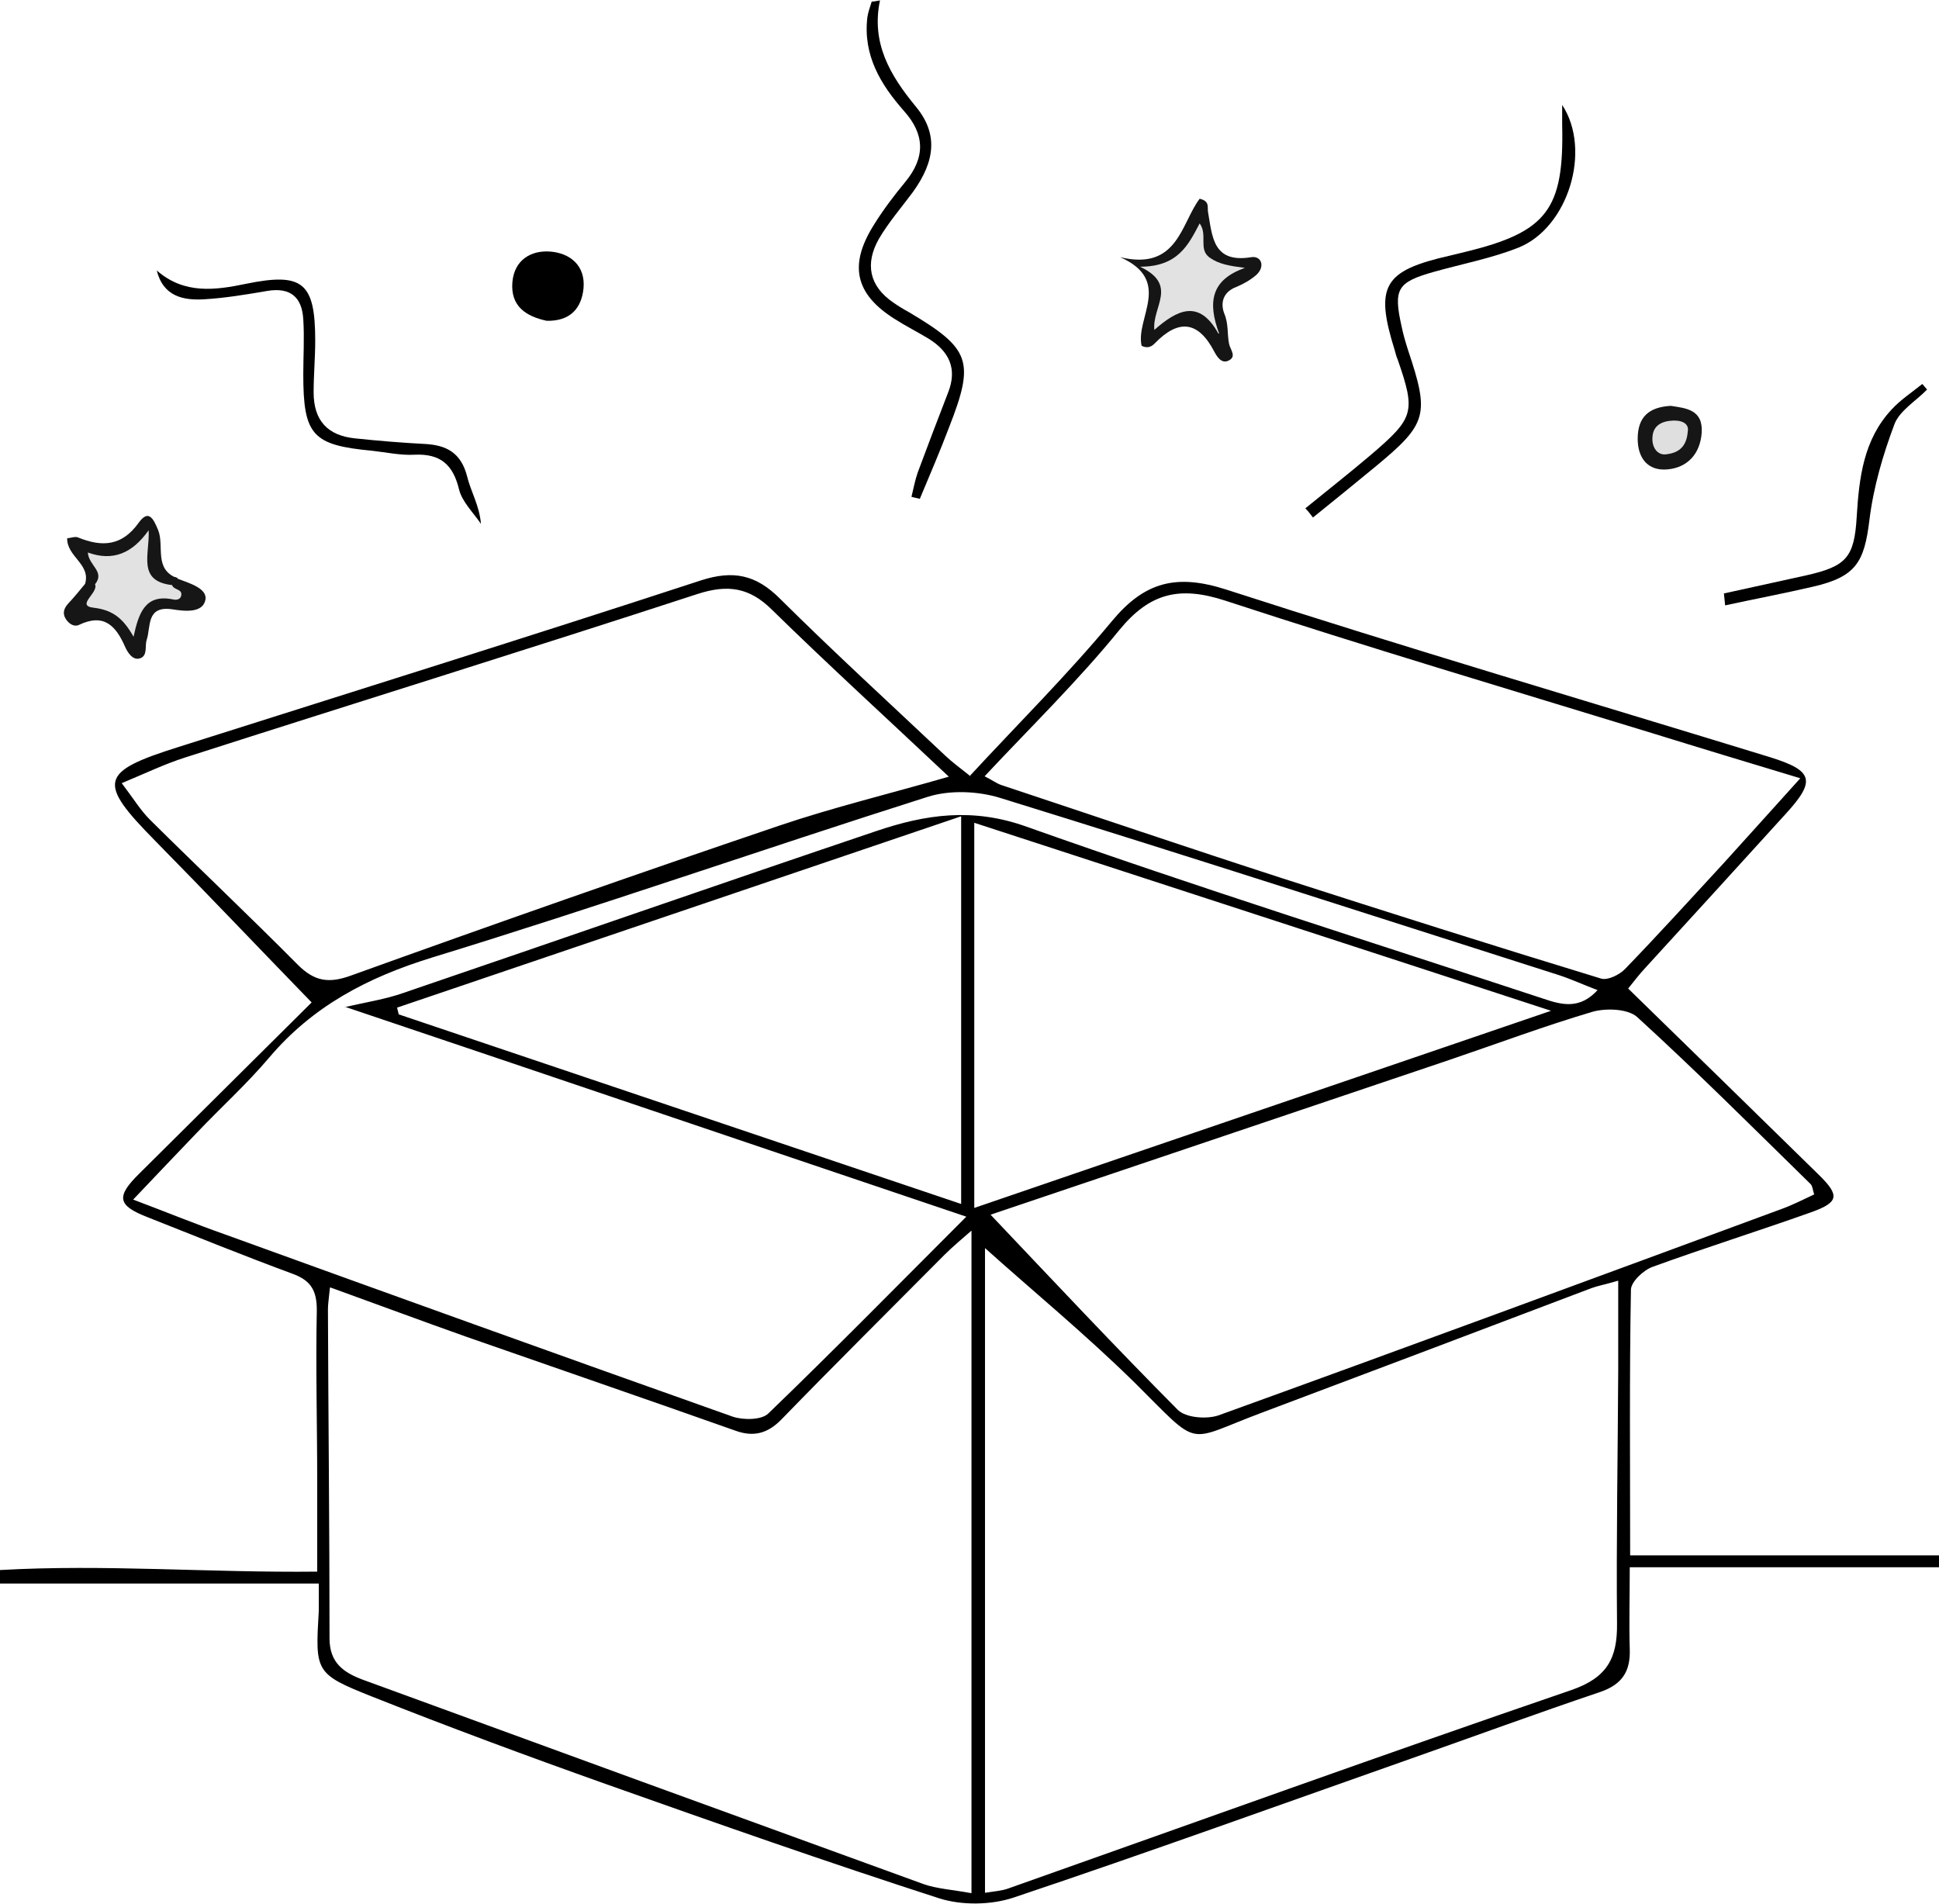 <?xml version="1.0" encoding="UTF-8"?>
<svg id="Layer_2" data-name="Layer 2" xmlns="http://www.w3.org/2000/svg" viewBox="0 0 487.8 479.1">
  <defs>
    <style>
      .cls-1 {
        fill: #e2e2e2;
      }

      .cls-2 {
        fill: #151515;
      }

      .cls-3 {
        fill: #161616;
      }

      .cls-4 {
        fill: #dfdfdf;
      }
    </style>
  </defs>
  <g id="Layer_1-2" data-name="Layer 1">
    <g>
      <path d="m243.9,195.3c12.1-13.1,24.6-25.5,35.8-39,8.2-9.9,16.2-12,28.7-8,45.4,14.7,91.3,28.2,136.9,42.2,10.9,3.4,11.6,5.9,3.9,14.3-11.7,12.9-23.4,25.7-35.1,38.5-1.7,1.8-3.2,3.8-4.5,5.4,16.3,15.9,32.2,31.4,48,46.9,5.3,5.2,5,6.9-2,9.4-13.2,4.7-26.6,8.9-39.8,13.7-2.3.8-5.4,3.7-5.5,5.7-.4,21.7-.2,43.4-.2,66.9h77.8c0,1,0,2,0,3h-77.9c0,7.5-.2,14.1,0,20.6.2,5.6-1.9,8.9-7.5,10.8-16,5.4-31.8,11.2-47.7,16.8-33.2,11.7-66.4,23.7-99.8,34.9-5.7,1.9-13,2-18.7.2-28.2-9.1-56.1-18.9-84-28.8-19.7-7-39.4-14.3-58.8-22-14.3-5.7-14.2-6.2-13.3-21.6,0-1.7,0-3.5,0-6.8H0c0-1.1,0-2.3,0-3.4,26.3-1.5,52.7.7,79.8.4,0-7.7,0-15.2,0-22.8,0-14.3-.4-28.7-.1-43,0-4.8-1.4-7.4-6-9.1-12.2-4.5-24.3-9.4-36.4-14.2-7.8-3-8.2-5.2-2.2-11.1,14.5-14.4,29-28.8,43.3-43-13.5-13.9-26.3-27.4-39.3-40.6-14.7-14.9-14.1-17.4,5.9-23.7,43.8-13.9,87.7-27.6,131.4-41.9,8.1-2.6,13.8-1.4,19.8,4.6,13.6,13.5,27.8,26.5,41.7,39.6,1.7,1.6,3.5,2.9,6,4.9Zm-160.9,128.7c-.3,2.9-.5,4.2-.5,5.4.1,27.6.4,55.2.4,82.8,0,6.2,3.6,8.6,8.4,10.4,47,17.2,93.9,34.3,141,51.4,3.4,1.2,7.2,1.4,12.1,2.3v-166.7c-2.5,2.2-4.8,4.1-6.8,6.1-13.7,13.8-27.5,27.5-41,41.4-3.5,3.6-7.1,4.5-11.7,2.8-22.6-8-45.3-15.8-67.9-23.7-11-3.9-22-8-33.9-12.3Zm164.8,152.2c2.5-.4,4.3-.5,5.9-1.1,47.2-16.7,94.3-33.7,141.6-49.9,9-3.1,11.6-8,11.5-16.7-.2-21.2.2-42.5.3-63.7,0-7.3,0-14.5,0-22.6-3.4,1-5.2,1.3-6.8,1.9-27.7,10.5-55.4,21-83.1,31.4-19.2,7.2-14.9,9.1-31.6-7.5-12.5-12.3-26-23.4-37.8-34v162.2ZM86.7,253.4c5.5-1.3,10.3-2,14.8-3.6,39.6-13.5,79.2-27.3,118.9-40.7,12.4-4.2,24.3-6,37.9-1.1,43.1,15.3,86.7,29,130.1,43.3,4.7,1.6,9.1,2.6,13.5-2.2-3.7-1.4-6.7-2.8-9.8-3.8-46.7-14.9-93.4-30-140.3-44.5-5.7-1.8-12.9-2.1-18.5-.3-41.6,13.2-82.8,27.6-124.6,40.4-16.2,5-30,12.2-41,25.2-5.6,6.6-12.1,12.5-18.1,18.8-5.1,5.3-10.1,10.6-16.1,16.9,8.5,3.2,15.8,6.2,23.2,8.8,42.5,15.4,85,30.7,127.6,45.8,2.6.9,7.3.9,9-.8,16.3-15.7,32.2-31.9,49.8-49.5-53.4-18-104.9-35.5-156.3-52.8Zm162.5,52.2c16.3,17.2,31.5,33.4,47.1,49.1,2,2,7.2,2.4,10.2,1.4,47.3-17.1,94.4-34.5,141.6-51.9,2.8-1,5.5-2.4,8.3-3.7-.4-1.2-.4-2.1-.9-2.6-14.4-14.1-28.7-28.4-43.6-42-2.3-2.1-7.7-2.3-11.1-1.4-12.2,3.6-24.2,8.1-36.3,12.2-37.9,12.8-75.9,25.6-115.3,38.9ZM30.6,197c2.9,3.8,4.7,6.8,7.1,9.2,12.3,12.2,25,24.2,37.2,36.5,4.2,4.2,7.8,4.8,13.5,2.7,35.8-12.9,71.7-25.5,107.7-37.7,13.6-4.6,27.7-8,42.6-12.3-15.4-14.5-30.3-28.1-44.6-42.1-5.6-5.5-11-6.3-18.5-3.9-42.9,14-86.1,27.4-129.1,41.2-5,1.6-9.8,3.9-15.8,6.4Zm422.3-1.2c-13.9-4.2-25.5-7.7-37.1-11.3-35.9-11-71.9-21.7-107.6-33.4-11.4-3.7-18.9-2-26.6,7.4-10.4,12.8-22.3,24.4-33.9,36.8,2,1,3,1.8,4.2,2.2,23.5,7.8,47,15.8,70.5,23.4,26.7,8.6,53.5,17.1,80.4,25.3,1.7.5,4.7-1,6.1-2.5,8.3-8.6,16.4-17.5,24.6-26.4,6-6.6,11.9-13.2,19.5-21.6Zm-211.2,9.6c-48.6,16.5-95.2,32.3-141.8,48.1.1.6.3,1.1.4,1.7,47.2,15.9,94.3,31.8,141.5,47.7v-97.5Zm3.4,98.5c49-16.8,96.3-32.9,145.1-49.6-49.5-16.2-97.3-31.7-145.1-47.3v97Z"/>
      <path d="m328.5,127.8c5.4-4.4,11-8.8,16.3-13.3,11-9.4,11.4-10.8,6.8-24.1-.3-.7-.5-1.4-.7-2.2-5.1-16.3-2.9-20.1,13.9-23.9,1.2-.3,2.5-.6,3.7-.9,20.7-5,25-10.7,24.5-32,0-1.5,0-2.9,0-5,7.5,11.4,1.5,30.9-11,35.9-6.8,2.7-14.2,4.1-21.3,6.1-9.2,2.6-10.2,4.3-8.1,13.7.4,2,1,4,1.6,5.9,5.5,16.4,4.9,18.6-8.3,29.5-5.2,4.3-10.4,8.5-15.6,12.7-.6-.8-1.2-1.6-1.9-2.3Z"/>
      <path d="m221.4,0c-2.3,10.8,2.5,18.9,8.9,26.7,5.7,6.8,5.1,13.7-.7,21.7-2.9,3.9-6.1,7.6-8.5,11.7-3.5,6.2-2.5,11.8,3.6,16,1.3.9,2.6,1.7,3.9,2.4,15.5,9.2,16.7,12.3,10.2,28.9-2.3,6.1-4.9,12.1-7.4,18.1-.7-.2-1.4-.3-2.1-.5.5-2.1.9-4.2,1.6-6.2,2.5-6.7,5-13.3,7.6-20,2.4-6,.3-10.4-4.9-13.6-2.8-1.7-5.8-3.2-8.6-5-9.8-6.2-11.5-13.4-5.3-23.4,2.4-3.9,5.2-7.6,8.1-11.1,5-6.1,4.9-11.9-.4-17.8-5.9-6.7-10.3-14-9.2-23.5.2-1.4.7-2.7,1.1-4,.7,0,1.4-.2,2.1-.3Z"/>
      <path d="m39.5,68.1c6.9,6,14.7,4.9,22.4,3.3,14.2-2.9,17.4-.4,17.4,14.3,0,4.3-.4,8.7-.4,13,0,7.1,3.5,10.9,10.5,11.6,5.8.6,11.7,1.1,17.6,1.4,5.4.3,9,2.3,10.5,8.1.9,3.8,3.1,7.3,3.5,12-1.9-2.8-4.7-5.5-5.5-8.6-1.5-6.3-4.7-9.1-11.2-8.8-3.5.2-7.1-.6-10.7-1-15-1.4-17.3-3.9-17.3-19.2,0-4.6.3-9.2,0-13.8-.3-5.6-3.2-8.2-9.1-7.2-5.3.9-10.6,1.8-15.9,2.1-5.2.3-10.3-.7-11.9-7.4Z"/>
      <path d="m433.7,149.3c6.8-1.5,13.7-3,20.5-4.5,10.2-2.3,12.3-4.4,12.9-14.8.6-9.8,1.7-19.4,8.8-27,2.2-2.4,5.1-4.3,7.7-6.4.4.5.8.9,1.2,1.4-2.8,2.9-6.9,5.3-8.2,8.7-2.9,7.7-5.3,15.9-6.3,24.1-1.3,10.7-3.4,14.3-14.2,16.8-7.3,1.7-14.7,3.1-22.1,4.7-.1-1-.2-1.9-.3-2.9Z"/>
      <path d="m137.5,80.7c-5.1-1.1-9.1-3.6-8.6-9.7.5-5.7,4.8-8.1,9.6-7.7,4.9.4,8.8,3.5,8.3,9.2-.5,5.2-3.5,8.4-9.4,8.2Z"/>
      <path class="cls-2" d="m287.2,87c-1.6-7,7.9-16.4-5.4-22.3,14.5,3.5,15.3-8.5,20-14.7,2.6.6,1.9,2.1,2.1,3.3,1.1,6.2,1.2,13,10.9,11.4,2.6-.4,3.6,2.5,1.1,4.6-1.4,1.2-3.2,2.2-4.9,2.9-3.4,1.3-4,4.1-3,6.7,1.1,2.6.7,5.1,1.2,7.6.3,1.5,2.1,3.3-.3,4.3-1.7.7-2.8-1.2-3.4-2.3-4.1-7.9-9.1-8.2-15-2.1-.7.7-1.7,1.4-3.3.6Z"/>
      <path class="cls-1" d="m306.5,83.9c-4.9-8.8-10.4-5.9-16.1-.9-.6-5.8,6.1-11.3-3.6-15.9,9.4,0,12.1-5.3,15-10.9,2.1,2.9-.4,6.5,2.5,8.6,2.4,1.7,5.1,2.1,8.9,2.6-8.6,3-9.4,8.7-6.5,16.5Z"/>
      <path class="cls-3" d="m44.7,145.6c2.9,1.1,7.4,2.4,7,5.2-.6,3.5-5.2,3-8.3,2.5-6.7-1-5.4,4.4-6.5,7.7-.5,1.5.3,3.9-1.6,4.6-1.9.7-3.2-1.5-3.8-2.8-2.3-5.3-5.3-8.6-11.6-5.6-1.2.6-2.5-.2-3.3-1.4-1-1.5-.5-2.8.6-4,1.5-1.6,2.8-3.2,4.2-4.9.7-.6,1.6-1,2.6-.8,7.1,6.1,9.1,6.1,18.2-.4.8-.4,1.6-.9,2.5-.2Z"/>
      <path class="cls-3" d="m44.7,145.6c-.5.5-1,1-1.5,1.5-3,2.8-6,1.4-7.7-1.1-3.3-5-5.9-3.6-8.9,0-.7.8-1.6,1.4-2.8.9-.8,0-1.6,0-2.4,0,1.5-5-4.6-6.8-4.5-11.5.8,0,1.9-.5,2.7-.2,6.1,2.5,11.1,2.2,15.3-3.7,2.4-3.3,3.6-1.3,4.9,1.9,1.6,4-1.2,9.9,4.9,12.1Z"/>
      <path class="cls-1" d="m23.9,147c2.6-3.2-1.6-4.7-1.8-8,6.3,2.3,11.2.2,15.3-5.6.3,6-3,12.8,5.9,13.8.4,1.3,2.6.9,2.3,2.6-.2,1.1-1.3,1.2-2.1,1-6.9-1.4-8.6,3.3-9.9,9.4-2.5-4.4-5-6.7-10-7.3-4.7-.5,1.3-3.8.3-5.9Z"/>
      <path class="cls-3" d="m420.3,102.1c3.8.6,8.2.9,7.8,6.8-.4,5.4-3.7,8.8-8.7,9.2-4.8.4-7.4-2.8-7.4-7.7,0-5.5,2.8-8,8.4-8.3Z"/>
      <path class="cls-4" d="m424.6,108.5c-.3,4.5-3,5.5-5.4,5.8-2.3.3-3.6-1.8-3.5-4.1.1-3.3,2.5-4.3,5.4-4.4,2.7,0,3.8,1.2,3.5,2.7Z"/>
    </g>
  </g>
</svg>